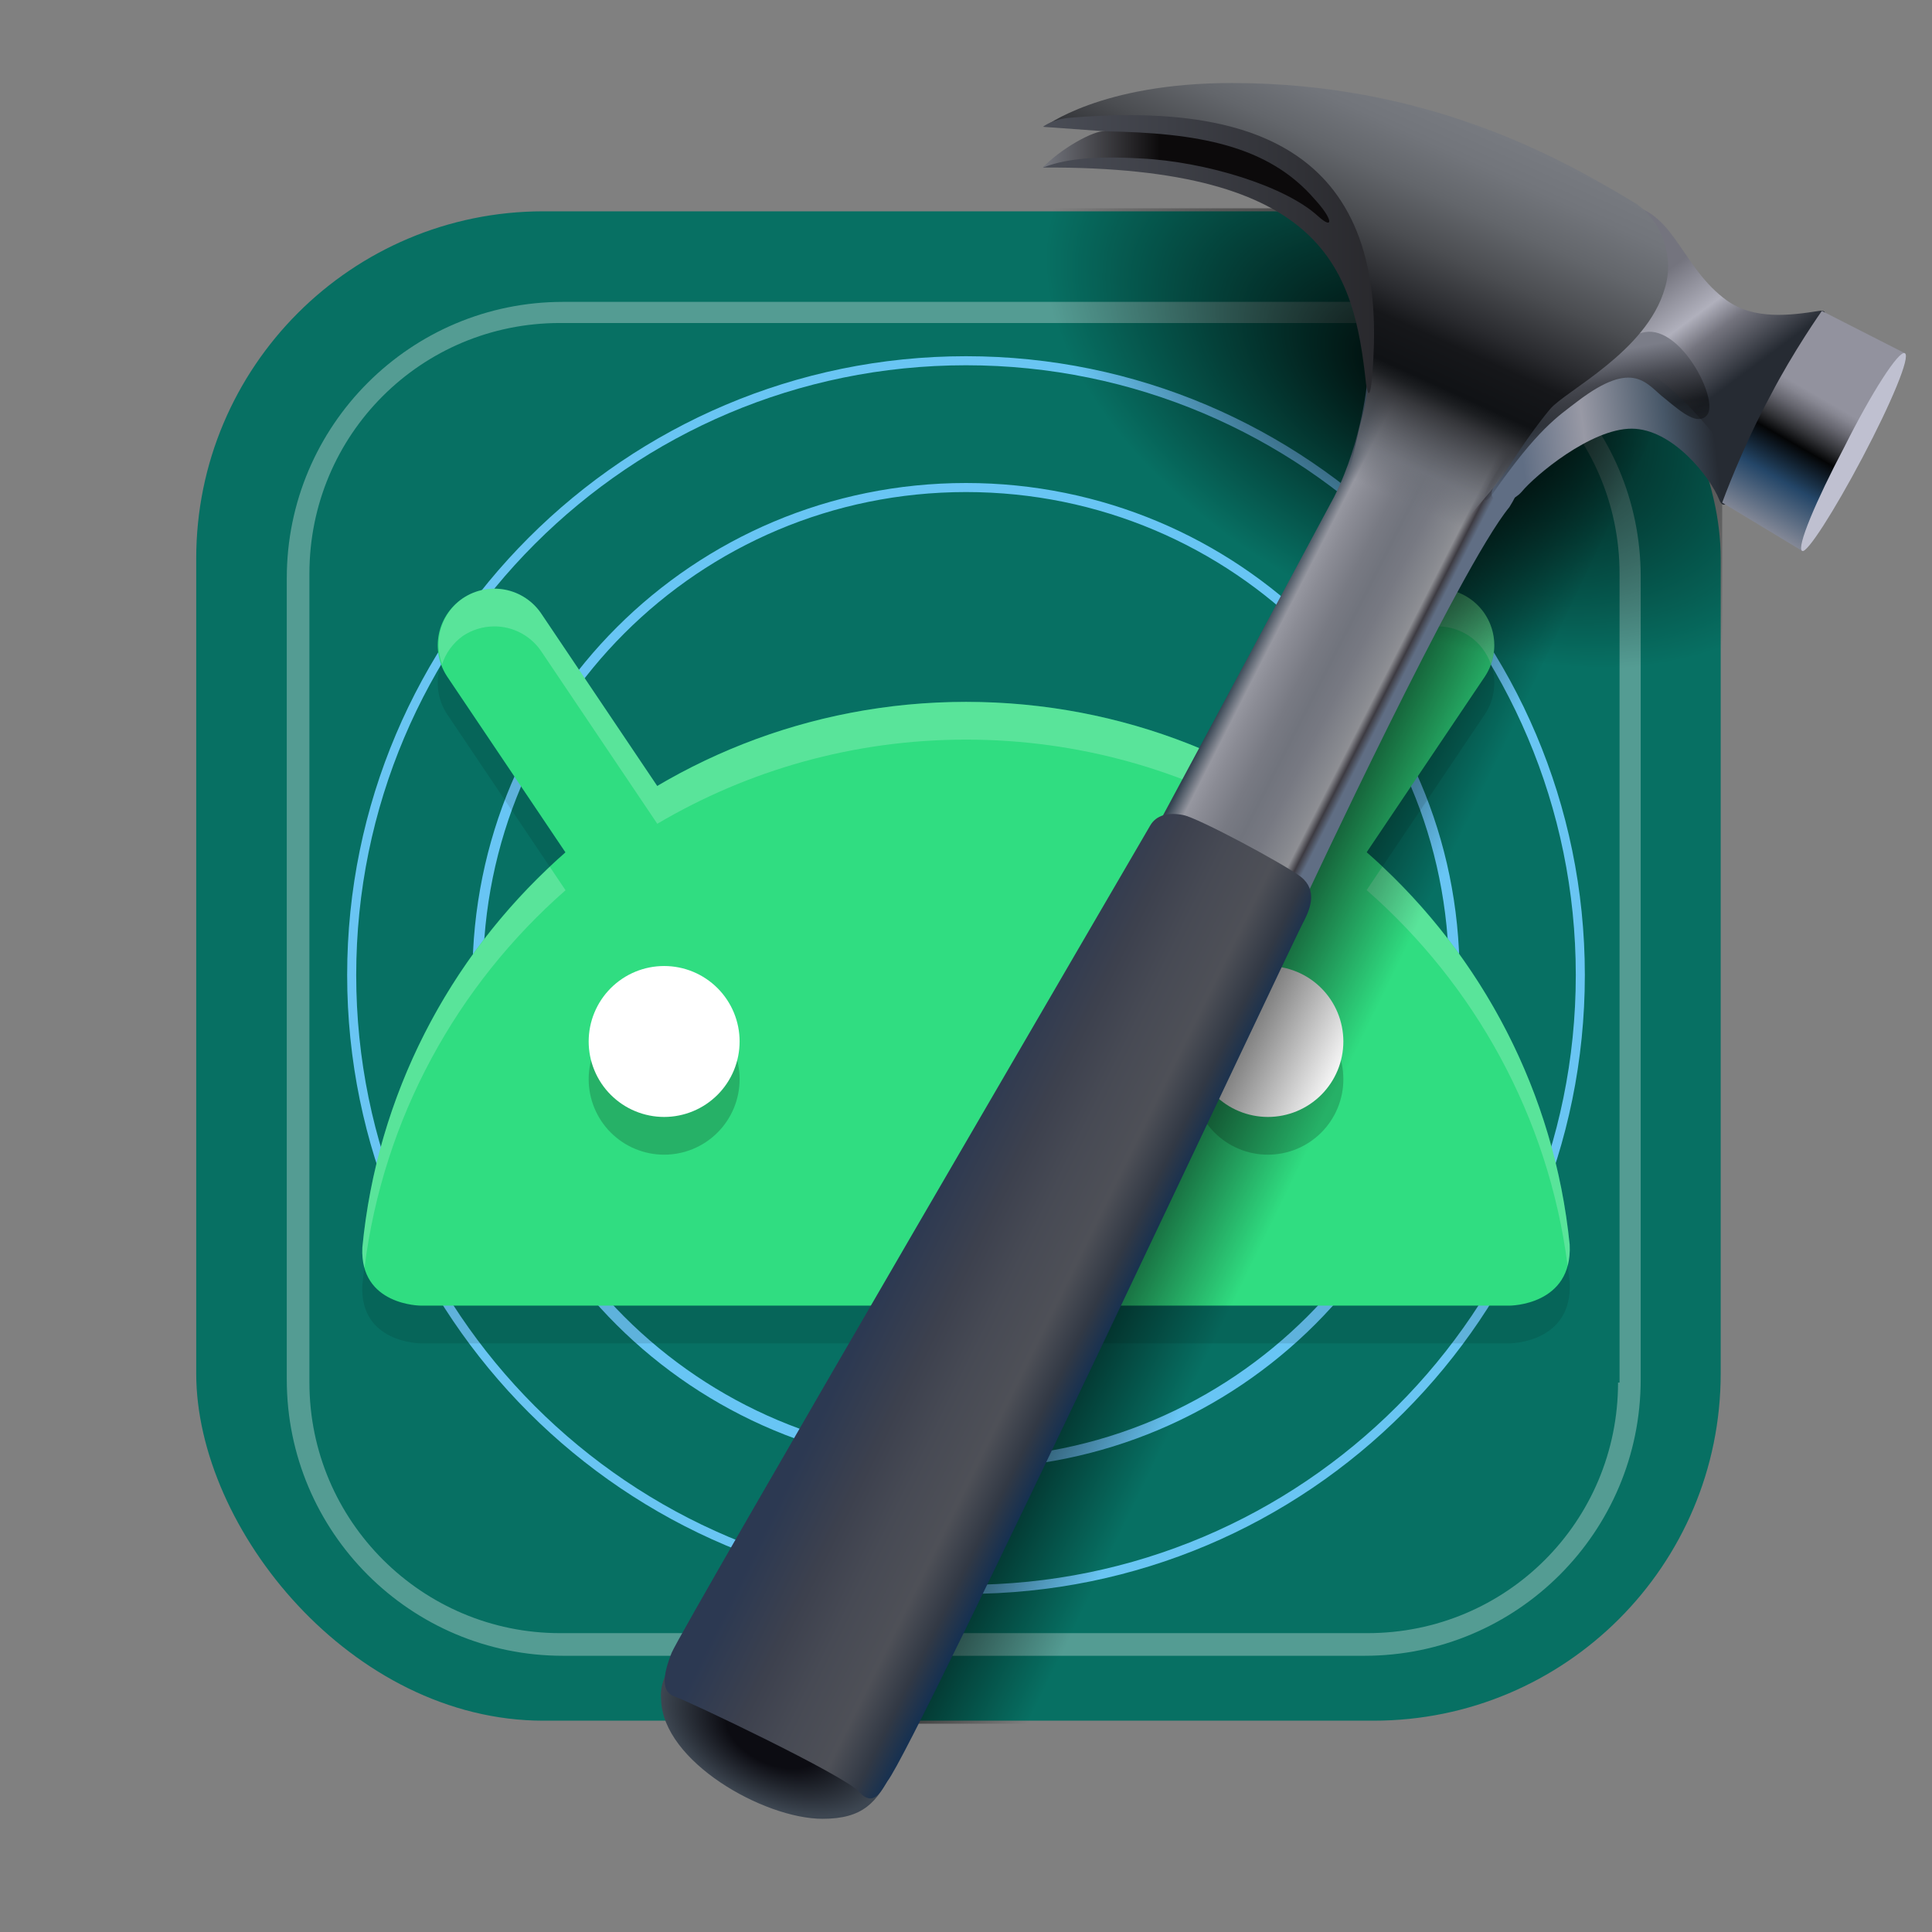 <svg width="128" height="128" viewBox="0 0 128 128" fill="none" xmlns="http://www.w3.org/2000/svg">
<rect x="0" y="0" width="128" height="128" fill="#808080" stroke="none"/>
<g clip-path="url(#clip0_3_2)">
<rect x="13" y="14" width="101" height="100" rx="23" fill="#077063"/>
<path d="M90.4 20H37.3C27.2 20 19 28.2 19 38.3V91.4C19 101.5 27.2 109.7 37.3 109.7H90.4C100.5 109.7 108.7 101.5 108.7 91.4V38.2C108.7 28.1 100.5 20 90.4 20ZM107.2 91.6C107.2 100.8 99.8 108.2 90.6 108.2H37.1C28 108.2 20.5 100.8 20.5 91.6V38C20.5 28.8 27.9 21.4 37.1 21.4H90.7C99.8 21.4 107.3 28.8 107.3 38V91.6H107.2Z" fill="white" fill-opacity="0.31"/>
<path d="M64 23.6C41.4 23.6 23 42 23 64.6C23 87.2 41.4 105.6 64 105.6C86.7 105.6 105 87.2 105 64.6C105 42 86.6 23.6 64 23.6ZM64 105C41.7 105 23.6 86.9 23.6 64.6C23.6 42.3 41.7 24.2 64 24.2C86.3 24.2 104.4 42.3 104.4 64.6C104.4 86.9 86.3 105 64 105Z" fill="#69C5F3"/>
<path d="M64 32C45.9 32 31.3 46.6 31.3 64.7C31.3 82.8 45.9 97.3 64 97.3C82.1 97.3 96.7 82.7 96.7 64.6C96.7 46.5 82 32 64 32ZM64 96.6C46.3 96.6 32 82.3 32 64.6C32 46.9 46.3 32.6 64 32.6C81.7 32.6 96 46.9 96 64.6C96 82.3 81.6 96.6 64 96.6Z" fill="#68C5F4"/>
<path opacity="0.1" d="M32.736 41.501C31.995 41.504 31.271 41.726 30.656 42.14C29.831 42.696 29.261 43.556 29.071 44.533C28.88 45.509 29.085 46.521 29.641 47.346L37.468 58.981C30.014 65.516 25.004 74.749 24.006 85.153C23.822 89.003 27.888 89.001 27.888 89.001H100.017C100.017 89.001 104.199 89 103.996 84.958C102.955 74.629 97.957 65.466 90.544 58.971L98.362 47.346C98.917 46.521 99.122 45.509 98.932 44.533C98.741 43.556 98.171 42.696 97.346 42.14C96.521 41.585 95.51 41.379 94.533 41.569C94.05 41.663 93.59 41.852 93.179 42.124C92.769 42.397 92.416 42.747 92.141 43.156L84.46 54.572C78.467 51.038 71.476 49.001 64.006 49.001C56.533 49.001 49.541 51.039 43.547 54.577L35.861 43.156C35.587 42.747 35.234 42.397 34.823 42.124C34.413 41.852 33.952 41.663 33.469 41.569C33.228 41.522 32.982 41.499 32.736 41.501Z" fill="black"/>
<path d="M42.001 56.501L32.751 42.751" stroke="#30DD81" stroke-width="7.5" stroke-linecap="round"/>
<path d="M86.001 56.501L95.251 42.751" stroke="#30DD81" stroke-width="7.5" stroke-linecap="round"/>
<path d="M64.007 46.501C43.117 46.501 25.953 62.368 24.007 82.653C23.823 86.503 27.887 86.501 27.887 86.501H100.016C100.016 86.501 104.197 86.5 103.994 82.458C101.958 62.264 84.831 46.501 64.007 46.501Z" fill="#30DD81"/>
<path opacity="0.2" d="M44.001 66.501C43.345 66.501 42.694 66.63 42.088 66.881C41.481 67.132 40.93 67.501 40.466 67.965C40.001 68.429 39.633 68.981 39.382 69.587C39.13 70.194 39.001 70.844 39.001 71.501C39.001 72.157 39.13 72.807 39.382 73.414C39.633 74.021 40.001 74.572 40.466 75.036C40.93 75.5 41.481 75.869 42.088 76.12C42.694 76.371 43.345 76.501 44.001 76.501C44.658 76.501 45.308 76.371 45.915 76.12C46.521 75.869 47.072 75.5 47.537 75.036C48.001 74.572 48.369 74.021 48.621 73.414C48.872 72.807 49.001 72.157 49.001 71.501C49.001 70.844 48.872 70.194 48.621 69.587C48.369 68.981 48.001 68.429 47.537 67.965C47.072 67.501 46.521 67.132 45.915 66.881C45.308 66.63 44.658 66.501 44.001 66.501ZM84.001 66.501C83.345 66.501 82.694 66.63 82.088 66.881C81.481 67.132 80.93 67.501 80.466 67.965C80.001 68.429 79.633 68.981 79.382 69.587C79.13 70.194 79.001 70.844 79.001 71.501C79.001 72.157 79.13 72.807 79.382 73.414C79.633 74.021 80.001 74.572 80.466 75.036C80.93 75.5 81.481 75.869 82.088 76.12C82.694 76.371 83.345 76.501 84.001 76.501C84.658 76.501 85.308 76.371 85.915 76.12C86.521 75.869 87.073 75.5 87.537 75.036C88.001 74.572 88.369 74.021 88.621 73.414C88.872 72.807 89.001 72.157 89.001 71.501C89.001 70.844 88.872 70.194 88.621 69.587C88.369 68.981 88.001 68.429 87.537 67.965C87.073 67.501 86.521 67.132 85.915 66.881C85.308 66.63 84.658 66.501 84.001 66.501Z" fill="black"/>
<path d="M44.001 64.001C44.658 64.001 45.308 64.13 45.915 64.381C46.521 64.632 47.072 65.001 47.537 65.465C48.001 65.929 48.369 66.481 48.621 67.087C48.872 67.694 49.001 68.344 49.001 69.001C49.001 69.657 48.872 70.307 48.621 70.914C48.369 71.521 48.001 72.072 47.537 72.536C47.072 73 46.521 73.369 45.915 73.62C45.308 73.871 44.658 74.001 44.001 74.001C43.345 74.001 42.694 73.871 42.088 73.62C41.481 73.369 40.93 73 40.466 72.536C40.001 72.072 39.633 71.521 39.382 70.914C39.13 70.307 39.001 69.657 39.001 69.001C39.001 68.344 39.13 67.694 39.382 67.087C39.633 66.481 40.001 65.929 40.466 65.465C40.93 65.001 41.481 64.632 42.088 64.381C42.694 64.13 43.345 64.001 44.001 64.001Z" fill="white"/>
<path d="M84.001 64.001C85.327 64.001 86.599 64.527 87.537 65.465C88.474 66.403 89.001 67.674 89.001 69.001C89.001 70.327 88.474 71.598 87.537 72.536C86.599 73.474 85.327 74.001 84.001 74.001C83.345 74.001 82.694 73.871 82.088 73.62C81.481 73.369 80.93 73 80.466 72.536C80.001 72.072 79.633 71.521 79.382 70.914C79.13 70.307 79.001 69.657 79.001 69.001C79.001 68.344 79.13 67.694 79.382 67.087C79.633 66.481 80.001 65.929 80.466 65.465C80.93 65.001 81.481 64.632 82.088 64.381C82.694 64.13 83.345 64.001 84.001 64.001Z" fill="white"/>
<path opacity="0.2" d="M32.737 39.001C31.995 39.004 31.271 39.226 30.657 39.64C29.979 40.115 29.477 40.801 29.23 41.59C28.983 42.38 29.004 43.229 29.289 44.006C29.537 43.255 30.016 42.603 30.657 42.14C31.271 41.726 31.995 41.504 32.737 41.501C32.982 41.499 33.228 41.522 33.469 41.569C33.953 41.663 34.413 41.852 34.823 42.124C35.234 42.397 35.587 42.747 35.862 43.156L43.547 54.577C49.541 51.039 56.533 49.001 64.006 49.001C71.476 49.001 78.468 51.038 84.46 54.572L92.141 43.156C92.416 42.747 92.769 42.397 93.179 42.124C93.59 41.852 94.05 41.663 94.534 41.569C95.51 41.379 96.521 41.585 97.346 42.14C98.01 42.593 98.512 43.247 98.777 44.006C99.056 43.222 99.067 42.368 98.808 41.578C98.549 40.788 98.035 40.106 97.346 39.64C96.521 39.085 95.51 38.879 94.534 39.069C94.05 39.163 93.59 39.352 93.179 39.624C92.769 39.897 92.416 40.247 92.141 40.656L84.46 52.072C78.468 48.538 71.476 46.501 64.006 46.501C56.533 46.501 49.541 48.539 43.547 52.077L35.862 40.656C35.587 40.247 35.234 39.897 34.823 39.624C34.413 39.352 33.953 39.163 33.469 39.069C33.228 39.022 32.982 38.999 32.737 39.001ZM91.584 57.424L90.544 58.971C97.694 65.235 102.586 73.984 103.86 83.864C103.968 83.459 104.023 82.997 103.996 82.458C103.005 72.621 98.421 63.847 91.584 57.424ZM36.428 57.433C29.552 63.899 24.957 72.743 24.006 82.653C23.981 83.171 24.039 83.613 24.148 84.001C25.394 74.069 30.291 65.273 37.468 58.981L36.428 57.433Z" fill="white"/>
<path d="M68.8 114.2L111.6 24.3L100.8 19.2L56.2 112.7C56.2 112.7 57.6 113.4 59.4 114.2H68.8Z" fill="url(#paint0_linear_3_2)"/>
<path d="M94.1 13.8L114.1 23.3V52C107.2 48.7 61 26.7 61 26.7C61 26.7 64.2 20 67.2 13.8H94.1Z" fill="url(#paint1_radial_3_2)"/>
<path d="M44.5 110.2C44.2 110.8 43.7 111.5 43.8 112.6C43.9 116.7 50.6 120.5 54.5 120.5C57.2 120.5 58.1 119.4 59.1 117.4C60.1 115.4 45.6 107.8 44.5 110.2Z" fill="url(#paint2_radial_3_2)"/>
<path d="M90.6 25.1C90.6 25.1 100.9 27.6 101.7 28.3C102.5 29 100.4 33 100 33.6C96.7 37.6 86.4 59.7 86.4 59.7L76.9 54.3C76.9 54.3 85.4 38.5 88.4 32.9C90.3 29.1 90.6 25.1 90.6 25.1Z" fill="url(#paint3_linear_3_2)"/>
<path d="M114.4 19.9C116.2 21.2 118.6 20.9 120.5 20.6C121.8 20.4 119.8 22.3 117.6 26.7C115.4 31.1 115.5 31.4 115.2 31.1C114.9 30.8 105 25.2 105.3 24.7C105.7 24.2 107.3 13.3 108.1 13.6C111 14.3 111.5 17.8 114.4 19.9Z" fill="url(#paint4_linear_3_2)"/>
<path d="M99 32.2C99.7 31.1 102.9 24.3 108 24.3C110.3 24.3 114.7 30.1 115.1 30.9C115.4 31.6 114.4 34.4 113.9 33.1C113.3 31.6 110.8 28.4 108.1 28.4C105.4 28.4 101.7 31.5 100.8 32.6C99.9 33.6 98.3 33.3 99 32.2Z" fill="url(#paint5_linear_3_2)"/>
<path d="M98.8 31.8C99.3 31 101.6 27.5 102.7 26.4C103.8 25.3 106.6 22.4 109 22C111.4 21.6 113.9 26.5 113.1 27.5C112.5 28.2 111.5 27.4 110.3 26.4C109.1 25.5 108.3 23.7 104.5 26.6C103.2 27.6 101.9 28.4 98.9 32.7C98.1 33.8 98.3 32.6 98.8 31.8Z" fill="url(#paint6_linear_3_2)"/>
<path d="M86.4 61C86.8 60.2 87.3 59 86.2 58.1C85 57.2 79.4 54.2 78.4 54C77.4 53.8 76.6 54 76.2 54.7C75.8 55.4 45.1 108 44.5 109.5C43.9 111 43.8 112.1 44.7 112.4C45.6 112.7 55.9 117.6 56.9 118.7C57.9 119.8 58.4 118.6 58.8 118C60.7 115.6 85.9 61.8 86.4 61Z" fill="url(#paint7_linear_3_2)"/>
<path d="M99.5 31.6C100 30.9 101.2 28.9 102.7 27.1C103.7 25.9 109.1 23.3 110.3 19.1C111 16.8 109.9 14.5 108.4 13.5C103.3 10.4 94.5 5.5 81.6 5.5C72.9 5.5 69.2 8.4 69.2 8.4H73.6L88.9 14.4L90.8 22.4C90.8 22.4 91 25.1 90.1 28.2C89.5 30.7 89.3 32.2 88.4 34.7C89.1 35 90.7 33.9 92.5 34.4C94.1 34.8 95.1 37 96.2 35.7C98.1 33.2 98.7 32.7 99.5 31.6Z" fill="url(#paint8_linear_3_2)"/>
<path d="M90.5 25.4C89.7 18 87.9 11 69.1 11.1C70.3 9.9 73.2 8.7 73.2 8.7L69.1 8.4C69.1 8.4 69.7 7.9 70.9 7.8C81.9 6.9 91.7 9.2 91 23.5C90.9 25.8 90.7 26.8 90.5 25.4Z" fill="url(#paint9_linear_3_2)"/>
<path d="M69.1 11.1C70.4 10.6 72.2 10.3 75.6 10.5C79.8 10.7 85.1 12.3 87.3 14.3C88.4 15.3 88.3 14.5 87.1 13.2C84 9.6 79.3 8.8 73.2 8.7C72.5 8.6 70.2 9.9 69.1 11.1Z" fill="url(#paint10_linear_3_2)"/>
<path d="M120.7 20.6L126.2 23.4C126.2 23.4 124.1 26.2 122.4 29.4C120.6 32.8 119.4 36.5 119.4 36.5L114.1 33.3C114.1 33.3 115.4 29.7 117.3 26.2C118.8 23.3 120.7 20.6 120.7 20.6Z" fill="url(#paint11_linear_3_2)"/>
<path d="M126.2 23.4C126.6 23.6 125.3 26.7 123.4 30.3C121.5 33.9 119.7 36.7 119.4 36.5C119 36.3 120.3 33.2 122.2 29.6C124 26 125.8 23.2 126.2 23.4Z" fill="#BFC0D0"/>
</g>
<defs>
<linearGradient id="paint0_linear_3_2" x1="76.722" y1="64.933" x2="89.179" y2="71.008" gradientUnits="userSpaceOnUse">
<stop offset="0.001"/>
<stop offset="1" stop-opacity="0"/>
</linearGradient>
<radialGradient id="paint1_radial_3_2" cx="0" cy="0" r="1" gradientUnits="userSpaceOnUse" gradientTransform="translate(95.24 25.13) rotate(116.706) scale(16.181 27.998)">
<stop/>
<stop offset="1" stop-opacity="0"/>
</radialGradient>
<radialGradient id="paint2_radial_3_2" cx="0" cy="0" r="1" gradientUnits="userSpaceOnUse" gradientTransform="translate(51.207 114.958) rotate(26.117) scale(7.901 4.497)">
<stop offset="0.417" stop-color="#0C0C12"/>
<stop offset="1" stop-color="#3D4651"/>
</radialGradient>
<linearGradient id="paint3_linear_3_2" x1="84.758" y1="39.174" x2="94.522" y2="44.149" gradientUnits="userSpaceOnUse">
<stop stop-color="#344351"/>
<stop offset="0.1" stop-color="#9697A0"/>
<stop offset="0.181" stop-color="#8B8C95"/>
<stop offset="0.351" stop-color="#787A83"/>
<stop offset="0.47" stop-color="#71747D"/>
<stop offset="0.591" stop-color="#777982"/>
<stop offset="0.749" stop-color="#87898F"/>
<stop offset="0.8" stop-color="#8E8F94"/>
<stop offset="0.849" stop-color="#3D3B42"/>
<stop offset="0.9" stop-color="#606E84"/>
</linearGradient>
<linearGradient id="paint4_linear_3_2" x1="117.884" y1="29.257" x2="106.863" y2="14.364" gradientUnits="userSpaceOnUse">
<stop offset="0.27" stop-color="#262B33"/>
<stop offset="0.45" stop-color="#74747E"/>
<stop offset="0.54" stop-color="#B0B0BC"/>
<stop offset="0.73" stop-color="#74747E"/>
</linearGradient>
<linearGradient id="paint5_linear_3_2" x1="98.542" y1="30.424" x2="114.815" y2="28.322" gradientUnits="userSpaceOnUse">
<stop offset="0.14" stop-color="#606E84"/>
<stop offset="0.4" stop-color="#9899A5"/>
<stop offset="0.73" stop-color="#475768"/>
<stop offset="0.92" stop-color="#262B33"/>
</linearGradient>
<linearGradient id="paint6_linear_3_2" x1="106.128" y1="31.808" x2="104.549" y2="22.854" gradientUnits="userSpaceOnUse">
<stop stop-color="#101215" stop-opacity="0.1"/>
<stop offset="0.46" stop-color="#101215" stop-opacity="0.7"/>
<stop offset="0.7" stop-color="#474951"/>
<stop offset="0.91" stop-color="#7B7D88"/>
</linearGradient>
<linearGradient id="paint7_linear_3_2" x1="58.131" y1="81.721" x2="73.237" y2="89.154" gradientUnits="userSpaceOnUse">
<stop offset="0.115" stop-color="#2C3952"/>
<stop offset="0.374" stop-color="#3D414E"/>
<stop offset="0.55" stop-color="#474A54"/>
<stop offset="0.754" stop-color="#4E5057"/>
<stop offset="0.892" stop-color="#323945"/>
<stop offset="1" stop-color="#143052"/>
</linearGradient>
<linearGradient id="paint8_linear_3_2" x1="81.508" y1="31.679" x2="93.19" y2="6.047" gradientUnits="userSpaceOnUse">
<stop offset="0.118" stop-color="#6D7078" stop-opacity="0"/>
<stop offset="0.2" stop-color="#6D7078" stop-opacity="0.7"/>
<stop offset="0.34" stop-color="#35363A"/>
<stop offset="0.374" stop-color="#1D1F22"/>
<stop offset="0.4" stop-color="#101215"/>
<stop offset="0.5" stop-color="#16171A"/>
<stop offset="0.56" stop-color="#292A2E"/>
<stop offset="0.688" stop-color="#4B4D51"/>
<stop offset="0.807" stop-color="#63666B"/>
<stop offset="0.915" stop-color="#72757B"/>
<stop offset="1" stop-color="#777A80"/>
</linearGradient>
<linearGradient id="paint9_linear_3_2" x1="69.064" y1="16.837" x2="91.026" y2="16.837" gradientUnits="userSpaceOnUse">
<stop stop-color="#4A4D56"/>
<stop offset="1" stop-color="#29292D"/>
</linearGradient>
<linearGradient id="paint10_linear_3_2" x1="69.064" y1="11.697" x2="88.054" y2="11.697" gradientUnits="userSpaceOnUse">
<stop stop-color="#767880"/>
<stop offset="0.41" stop-color="#0C0A0B"/>
</linearGradient>
<linearGradient id="paint11_linear_3_2" x1="116.332" y1="34.756" x2="123.707" y2="21.982" gradientUnits="userSpaceOnUse">
<stop stop-color="#858997"/>
<stop offset="0.23" stop-color="#244668"/>
<stop offset="0.282" stop-color="#1A3249"/>
<stop offset="0.4" stop-color="#040506"/>
<stop offset="0.464" stop-color="#313236"/>
<stop offset="0.546" stop-color="#65656E"/>
<stop offset="0.607" stop-color="#868691"/>
<stop offset="0.64" stop-color="#92929E"/>
</linearGradient>
<clipPath id="clip0_3_2">
<rect width="128" height="128" fill="white"/>
</clipPath>
</defs>
</svg>
